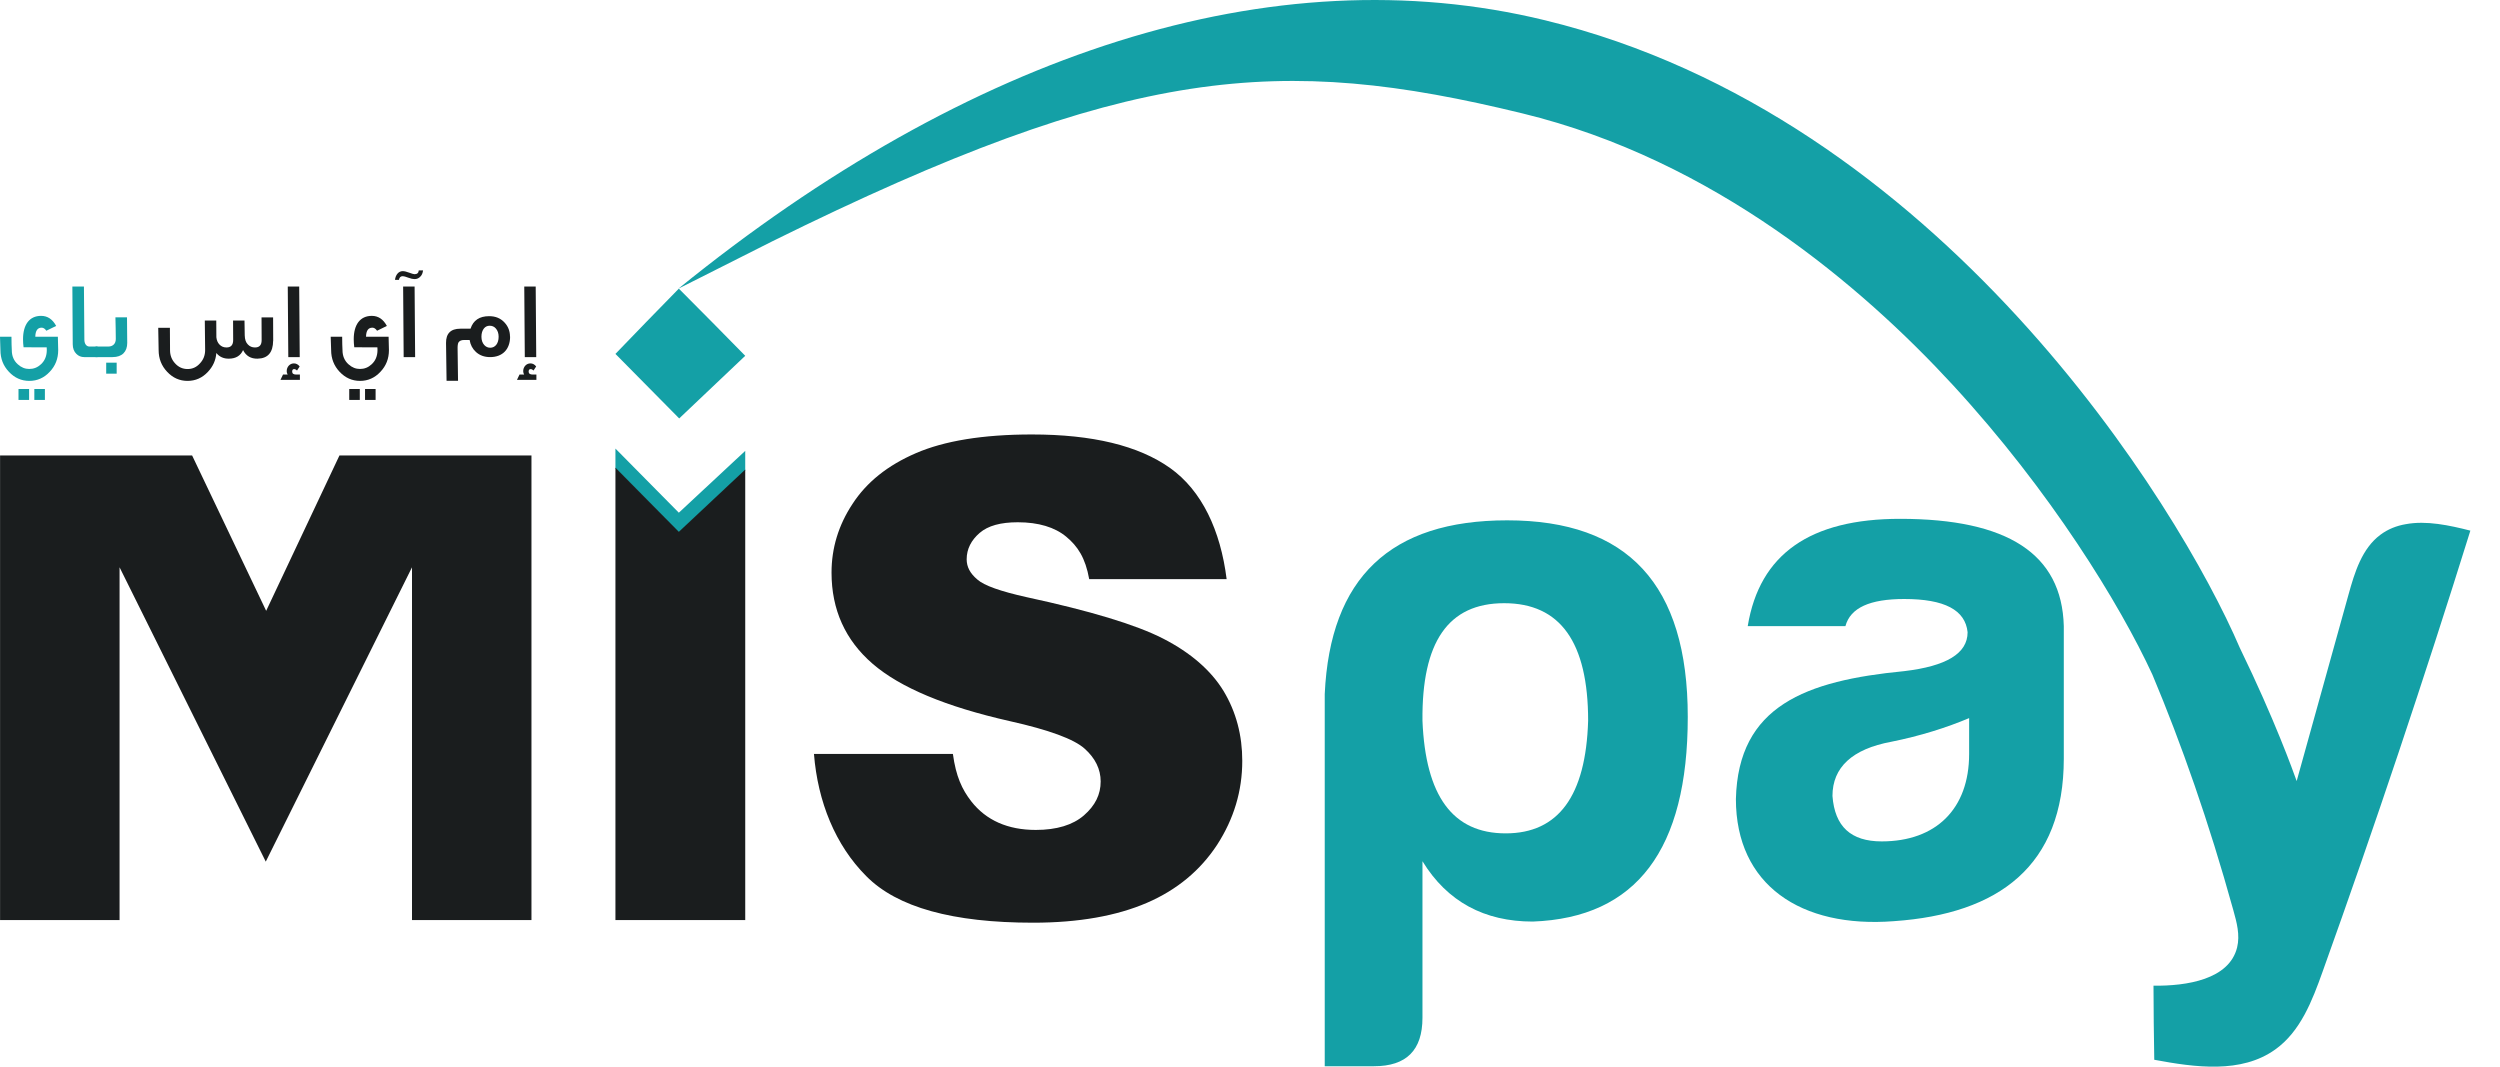 <svg xmlns:xlink="http://www.w3.org/1999/xlink" xmlns="http://www.w3.org/2000/svg" width="75" height="32" viewBox="0 0 75 32" fill="none">
<path d="M0.002 13.663H5.763L7.985 18.325L10.184 13.663H15.944V27.601H12.36V17.019L7.973 25.849L3.587 17.019V27.601H0.002V13.663Z" fill="#1A1D1E"/>
<path d="M24.419 22.619H28.587C28.679 23.295 28.862 23.684 29.137 24.039C29.584 24.612 30.237 24.898 31.073 24.898C31.703 24.898 32.184 24.749 32.516 24.463C32.859 24.165 33.02 23.833 33.02 23.444C33.02 23.077 32.859 22.745 32.538 22.459C32.218 22.172 31.473 21.898 30.294 21.634C28.37 21.199 27.007 20.627 26.182 19.916C25.358 19.206 24.946 18.29 24.946 17.179C24.946 16.446 25.152 15.759 25.575 15.118C25.999 14.465 26.629 13.961 27.477 13.595C28.324 13.228 29.481 13.034 30.958 13.034C32.768 13.034 34.153 13.366 35.104 14.041C36.054 14.717 36.616 15.908 36.799 17.374H32.676C32.561 16.733 32.332 16.389 31.989 16.103C31.645 15.816 31.153 15.668 30.534 15.668C30.019 15.668 29.641 15.771 29.389 15.988C29.137 16.206 29 16.469 29 16.778C29 17.008 29.103 17.202 29.32 17.385C29.526 17.569 30.019 17.74 30.786 17.912C32.699 18.325 34.073 18.737 34.898 19.16C35.722 19.584 36.329 20.111 36.707 20.73C37.085 21.359 37.268 22.058 37.268 22.825C37.268 23.73 37.016 24.566 36.513 25.345C36.009 26.112 35.31 26.696 34.405 27.086C33.501 27.475 32.367 27.681 30.992 27.681C28.587 27.681 26.915 27.223 25.988 26.284C25.06 25.356 24.533 24.051 24.419 22.619Z" fill="#1A1D1E"/>
<path d="M22.357 10.674L20.376 12.553L18.463 10.617C19.093 9.964 19.723 9.311 20.365 8.659C21.006 9.3 21.716 10.021 22.357 10.674Z" fill="#14A0A6"/>
<path d="M45.216 15.61C41.712 15.61 39.903 17.328 39.742 20.821V31.987H41.219C42.193 31.987 42.674 31.506 42.674 30.533V25.837C43.418 27.051 44.529 27.647 45.984 27.647C49.099 27.532 50.633 25.482 50.633 21.508C50.633 17.534 48.835 15.61 45.216 15.61ZM45.171 25.001C43.579 25.001 42.766 23.879 42.674 21.623C42.651 19.264 43.441 18.096 45.125 18.096C46.808 18.096 47.644 19.264 47.644 21.623C47.576 23.879 46.751 25.001 45.171 25.001Z" fill="#14A0A6"/>
<path d="M57.001 15.565C54.31 15.565 52.787 16.618 52.432 18.783H55.363C55.512 18.233 56.096 17.97 57.127 17.97C58.341 17.97 58.959 18.302 59.028 18.966C59.028 19.607 58.387 19.985 57.127 20.134C54.172 20.42 52.145 21.176 52.077 23.971C52.077 26.547 54.023 27.853 56.818 27.635C59.967 27.418 61.914 25.975 61.914 22.757V18.783C61.857 16.618 60.231 15.565 57.001 15.565ZM59.074 22.619C59.074 24.268 58.078 25.242 56.451 25.242C55.524 25.242 55.043 24.795 54.974 23.879C54.974 23.02 55.569 22.47 56.738 22.253C57.597 22.081 58.398 21.829 59.074 21.543V22.619Z" fill="#14A0A6"/>
<path d="M72.175 15.725C71.9 15.771 71.637 15.874 71.408 16.046C70.858 16.458 70.641 17.168 70.457 17.832C69.942 19.699 69.415 21.566 68.9 23.432C68.797 23.146 68.247 21.6 67.194 19.435C65.361 15.164 58.18 3.482 46.35 0.608C38.173 -1.385 29.08 1.581 20.353 8.659L23.17 7.239C33.901 1.936 38.391 1.627 45.674 3.402C51.423 4.799 55.867 8.601 58.581 11.545C61.525 14.74 63.597 18.13 64.571 20.237C65.441 22.31 66.266 24.658 66.999 27.303C67.102 27.67 67.205 28.048 67.113 28.425C66.873 29.387 65.602 29.582 64.605 29.571C64.605 30.315 64.617 31.06 64.628 31.793C65.854 32.022 67.239 32.216 68.259 31.483C69.014 30.945 69.369 30.017 69.679 29.147C71.248 24.772 72.725 20.363 74.111 15.919C73.481 15.759 72.794 15.61 72.175 15.725Z" fill="#14A0A6"/>
<path d="M20.365 15.381L18.463 13.457V14.053L20.365 15.977L22.357 14.121V13.526L20.365 15.381Z" fill="#14A0A6"/>
<path d="M18.463 14.03L20.365 15.954L22.357 14.087V27.601H18.463V14.03Z" fill="#1A1D1E"/>
<path d="M1.746 10.505C1.746 10.76 1.662 10.976 1.491 11.155C1.324 11.335 1.118 11.427 0.88 11.427C0.641 11.427 0.437 11.335 0.268 11.155C0.098 10.976 0.013 10.759 0.013 10.501C0.009 10.42 0.006 10.288 0 10.102H0.344C0.344 10.158 0.344 10.236 0.347 10.331C0.35 10.426 0.354 10.481 0.354 10.504C0.354 10.677 0.412 10.821 0.534 10.929C0.638 11.024 0.752 11.069 0.877 11.069C1.011 11.069 1.126 11.024 1.228 10.929C1.346 10.821 1.404 10.677 1.404 10.497L1.401 10.421L0.707 10.418C0.696 10.336 0.691 10.254 0.691 10.176C0.691 9.741 0.881 9.476 1.233 9.476C1.427 9.476 1.577 9.577 1.685 9.778L1.39 9.922C1.348 9.86 1.302 9.83 1.249 9.83C1.125 9.83 1.063 9.922 1.059 10.102H1.736L1.746 10.504V10.505ZM0.873 11.999H0.555V11.67H0.873V11.999ZM1.347 11.999H1.03V11.67H1.347V11.999Z" fill="#14A0A6"/>
<path d="M2.927 10.713H2.525C2.434 10.713 2.355 10.68 2.293 10.618C2.221 10.55 2.182 10.451 2.182 10.327L2.171 8.597H2.518L2.531 10.19C2.531 10.308 2.589 10.396 2.681 10.396H2.926V10.713H2.927Z" fill="#14A0A6"/>
<path d="M3.817 10.288C3.817 10.551 3.664 10.713 3.379 10.713H2.866V10.396H3.252C3.379 10.396 3.474 10.317 3.474 10.17C3.474 10.043 3.474 9.935 3.47 9.846C3.467 9.712 3.467 9.601 3.463 9.519H3.81C3.814 10.035 3.817 10.291 3.817 10.287V10.288ZM3.5 11.21H3.186V10.88H3.5V11.21Z" fill="#14A0A6"/>
<path d="M8.194 10.223C8.191 10.574 8.037 10.754 7.727 10.76C7.528 10.764 7.38 10.679 7.292 10.502C7.219 10.669 7.079 10.757 6.872 10.76C6.709 10.764 6.582 10.704 6.49 10.59C6.474 10.809 6.388 10.995 6.238 11.155C6.071 11.335 5.865 11.427 5.626 11.427C5.388 11.427 5.184 11.335 5.015 11.155C4.845 10.976 4.759 10.759 4.759 10.502L4.747 9.834H5.097C5.097 10.086 5.097 10.312 5.101 10.507C5.101 10.661 5.153 10.795 5.254 10.903C5.356 11.015 5.48 11.071 5.628 11.071C5.775 11.071 5.896 11.015 5.997 10.903C6.102 10.793 6.154 10.659 6.154 10.502C6.147 9.991 6.144 9.696 6.144 9.615H6.488L6.491 10.112V10.119C6.501 10.211 6.533 10.283 6.583 10.335C6.639 10.394 6.706 10.424 6.796 10.424C6.93 10.424 6.995 10.348 6.995 10.201C6.995 10.156 6.995 9.96 6.992 9.616H7.335C7.339 9.708 7.339 9.854 7.342 10.061C7.345 10.182 7.375 10.274 7.437 10.335C7.493 10.394 7.562 10.424 7.65 10.424C7.784 10.424 7.849 10.351 7.849 10.205C7.849 10.215 7.849 9.989 7.846 9.521H8.193L8.196 10.224L8.194 10.223Z" fill="#1A1D1E"/>
<path d="M8.996 11.397H8.414L8.49 11.237H8.631C8.611 11.207 8.601 11.175 8.601 11.135C8.601 11.004 8.696 10.902 8.817 10.902C8.886 10.902 8.942 10.932 8.99 10.994L8.911 11.115C8.885 11.089 8.855 11.073 8.823 11.073C8.784 11.073 8.765 11.099 8.765 11.149C8.765 11.207 8.807 11.237 8.889 11.237H8.997V11.397H8.996ZM8.992 10.713H8.649L8.633 8.597H8.976L8.992 10.713Z" fill="#1A1D1E"/>
<path d="M11.668 10.505C11.668 10.76 11.583 10.976 11.412 11.155C11.245 11.335 11.039 11.427 10.801 11.427C10.563 11.427 10.359 11.335 10.189 11.155C10.02 10.976 9.934 10.759 9.934 10.501C9.93 10.42 9.927 10.288 9.921 10.102H10.265C10.265 10.158 10.265 10.236 10.268 10.331C10.272 10.426 10.275 10.481 10.275 10.504C10.275 10.677 10.334 10.821 10.455 10.929C10.559 11.024 10.674 11.069 10.799 11.069C10.932 11.069 11.047 11.024 11.149 10.929C11.267 10.821 11.325 10.677 11.325 10.497L11.322 10.421L10.628 10.418C10.618 10.336 10.612 10.254 10.612 10.176C10.612 9.741 10.802 9.476 11.155 9.476C11.348 9.476 11.498 9.577 11.606 9.778L11.312 9.922C11.269 9.86 11.223 9.83 11.171 9.83C11.046 9.83 10.984 9.922 10.981 10.102H11.658L11.668 10.504V10.505ZM10.794 11.999H10.477V11.67H10.794V11.999ZM11.268 11.999H10.951V11.67H11.268V11.999Z" fill="#1A1D1E"/>
<path d="M12.692 8.112C12.681 8.188 12.659 8.25 12.616 8.292C12.567 8.348 12.508 8.373 12.436 8.373C12.391 8.373 12.329 8.361 12.25 8.331C12.171 8.301 12.116 8.285 12.082 8.285C12.021 8.285 11.981 8.321 11.968 8.396H11.85C11.866 8.249 11.954 8.134 12.082 8.134C12.132 8.134 12.197 8.15 12.276 8.18C12.357 8.21 12.41 8.226 12.436 8.226C12.515 8.226 12.558 8.187 12.563 8.111H12.691L12.692 8.112ZM12.454 10.713H12.11L12.094 8.597H12.438L12.454 10.713Z" fill="#1A1D1E"/>
<path d="M15.303 10.098C15.303 10.481 15.074 10.713 14.704 10.713C14.531 10.713 14.39 10.661 14.279 10.56C14.175 10.465 14.112 10.345 14.089 10.2H13.918C13.837 10.2 13.781 10.227 13.751 10.279C13.735 10.315 13.725 10.38 13.728 10.473L13.741 11.425H13.397L13.381 10.29C13.378 10.005 13.522 9.861 13.809 9.861H14.116C14.198 9.609 14.384 9.485 14.675 9.485C14.869 9.485 15.022 9.55 15.14 9.68C15.248 9.798 15.3 9.939 15.3 10.1L15.303 10.098ZM14.959 10.102C14.959 10.001 14.93 9.915 14.874 9.853C14.825 9.797 14.763 9.772 14.691 9.772C14.619 9.772 14.564 9.798 14.518 9.853C14.469 9.915 14.443 9.998 14.443 10.102C14.443 10.206 14.473 10.289 14.527 10.35C14.577 10.406 14.639 10.432 14.707 10.432C14.852 10.432 14.959 10.31 14.959 10.102Z" fill="#1A1D1E"/>
<path d="M16.091 11.397H15.509L15.585 11.237H15.725C15.706 11.207 15.696 11.175 15.696 11.135C15.696 11.004 15.791 10.902 15.912 10.902C15.981 10.902 16.037 10.932 16.085 10.994L16.006 11.115C15.98 11.089 15.95 11.073 15.918 11.073C15.879 11.073 15.859 11.099 15.859 11.149C15.859 11.207 15.902 11.237 15.984 11.237H16.092V11.397H16.091ZM16.087 10.713H15.744L15.728 8.597H16.071L16.087 10.713Z" fill="#1A1D1E"/>
</svg>